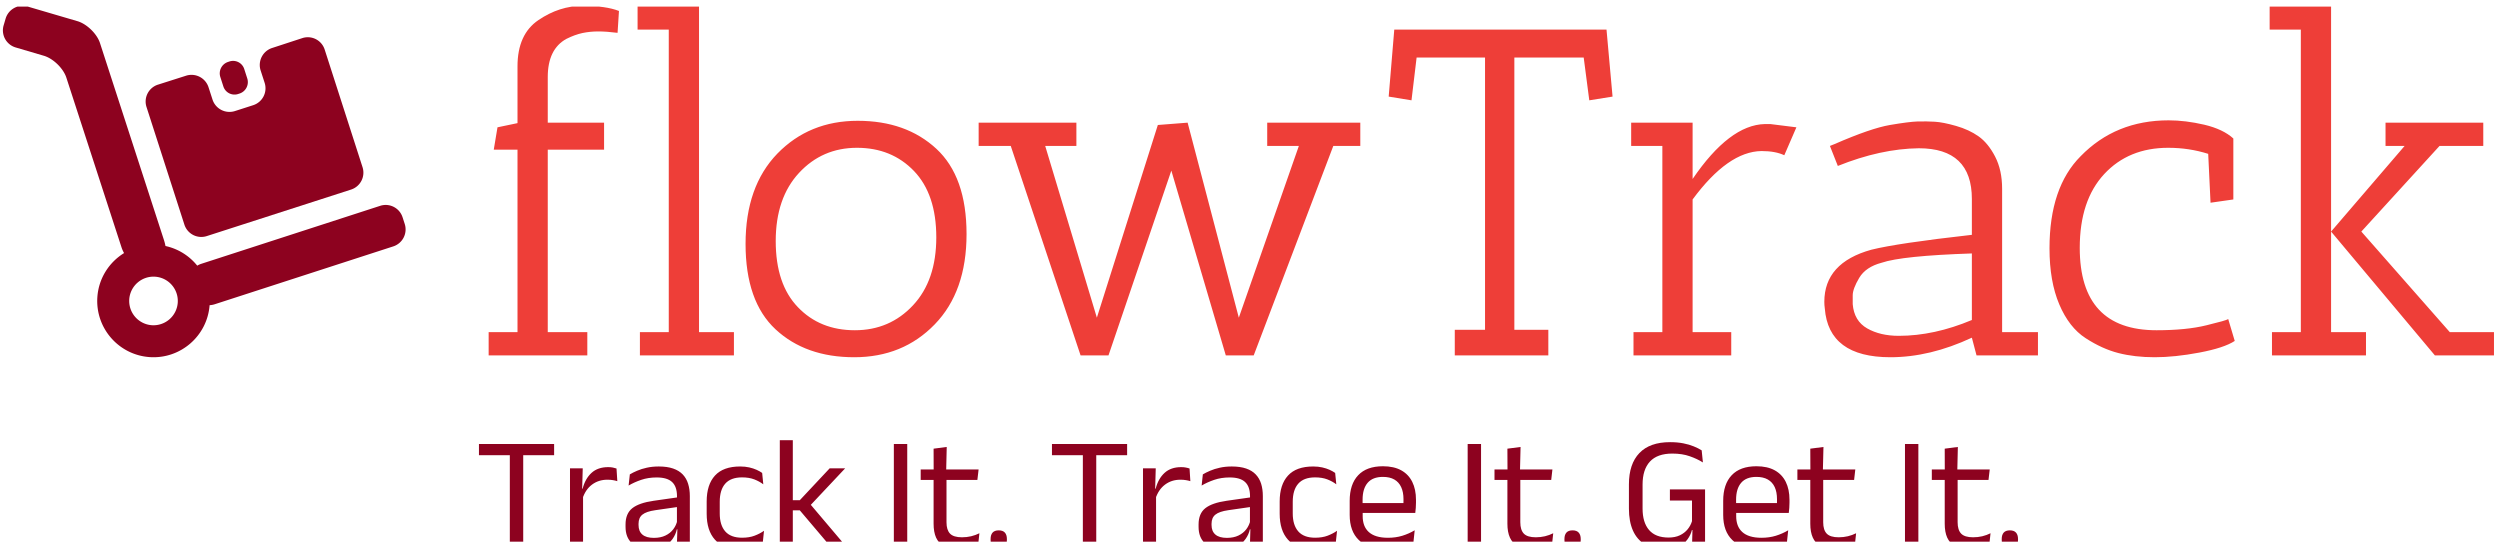 <svg xmlns="http://www.w3.org/2000/svg" version="1.1" xmlns:xlink="http://www.w3.org/1999/xlink" xmlns:svgjs="http://svgjs.dev/svgjs" width="1500" height="325" viewBox="0 0 1500 325"><g transform="matrix(1,0,0,1,-0.909,3.955)"><svg viewBox="0 0 396 86" data-background-color="#ffffff" preserveAspectRatio="xMidYMid meet" height="325" width="1500" xmlns="http://www.w3.org/2000/svg" xmlns:xlink="http://www.w3.org/1999/xlink"><g id="tight-bounds" transform="matrix(1,0,0,1,0.24,-0.119)"><svg viewBox="0 0 395.52 86.238" height="86.238" width="395.52"><g><svg viewBox="0 0 433.016 94.413" height="86.238" width="395.52"><g><svg viewBox="0 0 433.016 94.413" height="94.413" width="433.016"><g id="textblocktransform"><svg viewBox="0 0 433.016 94.413" height="94.413" width="433.016" id="textblock"><g><svg viewBox="0 0 433.016 61.08" height="61.08" width="433.016"><g><svg><g></g><g></g></svg></g><g><svg><g></g><g><svg></svg></g></svg></g><g id="text-0"><svg viewBox="0 0 433.016 61.08" height="61.08" width="433.016"><g><svg xmlns="http://www.w3.org/2000/svg" xml:space="preserve" viewBox="3.15 9.248 89.104 77.753" x="0" y="0" height="61.08" width="69.997" class="icon-dxe-0" data-fill-palette-color="accent" id="dxe-0"><path d="M92.067 57.525l-0.487-1.504a3.925 3.925 0 0 0-4.935-2.528L47.026 66.335a4.2 4.2 0 0 0-0.876 0.404 12.4 12.4 0 0 0-7.027-4.349c-0.08-0.425-0.198-0.894-0.36-1.391L24.631 17.484c-0.667-2.052-2.907-4.229-4.978-4.841L8.625 9.405a3.937 3.937 0 0 0-4.872 2.662l-0.445 1.514a3.934 3.934 0 0 0 2.658 4.872l6.241 1.838c2.071 0.606 4.31 2.784 4.979 4.836L29.374 62.62c0.162 0.495 0.362 0.941 0.585 1.333-3.303 2.037-5.619 5.575-5.908 9.735-0.475 6.848 4.709 12.808 11.56 13.282 6.826 0.476 12.761-4.675 13.275-11.486 0.36-0.021 0.733-0.077 1.124-0.204l39.526-12.809a3.944 3.944 0 0 0 2.531-4.946m-55.965 22.39a5.384 5.384 0 0 1-4.994-5.739 5.384 5.384 0 0 1 5.738-4.994 5.383 5.383 0 0 1 4.992 5.739 5.384 5.384 0 0 1-5.736 4.994" fill="#8d021f" data-fill-palette-color="accent"></path><path d="M43.312 57.67a3.933 3.933 0 0 0 4.938 2.527l31.949-10.299a3.934 3.934 0 0 0 2.53-4.939l-8.387-26.055a3.917 3.917 0 0 0-4.937-2.517l-6.71 2.194a3.954 3.954 0 0 0-2.521 4.954l0.893 2.756a3.927 3.927 0 0 1-2.525 4.936l-4.064 1.307a3.95 3.95 0 0 1-4.944-2.533l-0.893-2.758a3.957 3.957 0 0 0-4.947-2.542l-6.237 1.986a3.92 3.92 0 0 0-2.537 4.926z" fill="#8d021f" data-fill-palette-color="accent"></path><path d="M51.932 27.086a2.59 2.59 0 0 0 3.284 1.664l0.328-0.107a2.656 2.656 0 0 0 1.68-3.317l-0.674-2.099a2.59 2.59 0 0 0-3.284-1.666l-0.327 0.109a2.66 2.66 0 0 0-1.683 3.316z" fill="#8d021f" data-fill-palette-color="accent"></path></svg></g><g transform="matrix(1,0,0,1,84.418,3.552713678800501e-15)"><svg width="348.598" viewBox="2 -37.55 215.43 37.75" height="61.08" data-palette-color="#ee3e38"><path d="M5.1-31.05Q5.1-34.5 7.35-36.02 9.6-37.55 12.1-37.55 14.6-37.55 16-37L16-37 15.85-34.65Q14.65-34.8 13.78-34.8 12.9-34.8 12.08-34.63 11.25-34.45 10.35-34L10.35-34Q8.35-32.9 8.35-29.9L8.35-29.9 8.35-25 14.4-25 14.4-22.1 8.35-22.1 8.35-2.5 12.6-2.5 12.6 0 2 0 2-2.5 5.1-2.5 5.1-22.1 2.55-22.1 2.95-24.5 5.1-24.95 5.1-31.05ZM21.35-35L18-35 18-37.5 24.6-37.5 24.6-2.5 28.35-2.5 28.35 0 18.25 0 18.25-2.5 21.35-2.5 21.35-35ZM41.27 0.2Q36.05 0.2 32.82-2.8 29.6-5.8 29.6-11.98 29.6-18.15 33.02-21.68 36.45-25.2 41.65-25.2 46.84-25.2 50.09-22.2 53.34-19.2 53.34-13.03 53.34-6.85 49.92-3.33 46.5 0.2 41.27 0.2ZM41.57-22.3Q37.84-22.3 35.34-19.6 32.84-16.9 32.84-12.28 32.84-7.65 35.22-5.18 37.59-2.7 41.34-2.7 45.09-2.7 47.59-5.38 50.09-8.05 50.09-12.68 50.09-17.3 47.7-19.8 45.3-22.3 41.57-22.3ZM58.09-22.5L54.64-22.5 54.64-25 65.14-25 65.14-22.5 61.79-22.5 67.34-4.05 73.89-24.75 77.09-25 82.59-4.05 89.04-22.5 85.64-22.5 85.64-25 95.64-25 95.64-22.5 92.74-22.5 84.19 0 81.19 0 75.34-19.85 68.59 0 65.59 0 58.09-22.5ZM115.84 0L105.79 0 105.79-2.75 109.04-2.75 109.04-32 101.69-32 101.14-27.4 98.69-27.8 99.29-35 122.09-35 122.74-27.8 120.24-27.4 119.64-32 112.19-32 112.19-2.75 115.84-2.75 115.84 0ZM131.34-16.75L131.34-2.5 135.49-2.5 135.49 0 124.99 0 124.99-2.5 128.09-2.5 128.09-22.5 124.74-22.5 124.74-25 131.34-25 131.34-18.95Q135.29-24.75 139.09-24.85L139.09-24.85Q139.39-24.85 139.69-24.85L139.69-24.85 142.49-24.5 141.19-21.5Q140.24-21.95 138.74-21.95L138.74-21.95Q135.14-21.9 131.34-16.75L131.34-16.75ZM152.59 0.2L152.59 0.2Q145.94 0.2 145.54-5.05L145.54-5.05Q145.49-5.4 145.49-5.75L145.49-5.75Q145.49-9.95 150.54-11.35L150.54-11.35Q153.34-12.05 161.34-12.95L161.34-12.95 161.34-16.8Q161.34-22.25 155.64-22.25L155.64-22.25Q151.54-22.2 146.94-20.35L146.94-20.35 146.09-22.5 146.59-22.7Q150.49-24.4 152.54-24.75 154.59-25.1 155.54-25.13 156.49-25.15 157.36-25.1 158.24-25.05 159.64-24.65 161.04-24.25 162.06-23.53 163.09-22.8 163.84-21.35 164.59-19.9 164.59-17.9L164.59-17.9 164.59-2.5 168.44-2.5 168.44 0 161.84 0 161.34-1.9Q156.84 0.2 152.59 0.2ZM153.49-2.1L153.49-2.1Q157.29-2.1 161.34-3.8L161.34-3.8 161.34-10.95Q153.84-10.7 151.64-9.95L151.64-9.95Q149.94-9.5 149.24-8.33 148.54-7.15 148.54-6.45 148.54-5.75 148.54-5.5L148.54-5.5Q148.69-3.7 150.09-2.9 151.49-2.1 153.49-2.1ZM182.43-22.3L182.43-22.3Q178.18-22.3 175.56-19.48 172.93-16.65 172.93-11.55L172.93-11.55Q172.93-2.7 181.18-2.7L181.18-2.7Q184.38-2.7 186.53-3.23 188.68-3.75 188.88-3.9L188.88-3.9 189.58-1.55Q188.43-0.8 185.78-0.3 183.13 0.2 180.98 0.2 178.83 0.2 177.08-0.25 175.33-0.7 173.56-1.85 171.78-3 170.73-5.48 169.68-7.95 169.68-11.5L169.68-11.5Q169.68-18.05 173.03-21.4L173.03-21.4Q176.78-25.25 182.48-25.25L182.48-25.25Q184.28-25.25 186.31-24.78 188.33-24.3 189.43-23.3L189.43-23.3 189.43-16.75 186.98-16.4 186.73-21.65Q184.68-22.3 182.43-22.3ZM207.83-22.5L205.78-22.5 205.78-25 216.28-25 216.28-22.5 211.58-22.5 203.18-13.3 212.68-2.5 217.43-2.5 217.43 0 211.08 0 199.93-13.3 199.93-2.5 203.68-2.5 203.68 0 193.58 0 193.58-2.5 196.68-2.5 196.68-35 193.33-35 193.33-37.5 199.93-37.5 199.93-13.3 207.83-22.5Z" opacity="1" transform="matrix(1,0,0,1,0,0)" fill="#ee3e38" class="wordmark-text-0" data-fill-palette-color="primary"></path></svg></g></svg></g></svg></g><g transform="matrix(1,0,0,1,82.706,75.499)"><svg viewBox="0 0 267.604 18.914" height="18.914" width="267.604"><g transform="matrix(1,0,0,1,0,0)"><svg width="267.604" viewBox="1.63 -33.13 477.08 33.73" height="18.914" data-palette-color="#8d021f"><path d="M15.35 0L11.2 0 11.2-31.28 15.35-31.28 15.35 0ZM24.93-28.48L1.63-28.48 1.63-31.95 24.93-31.95 24.93-28.48ZM33.7-14.93L33.7-14.93 32.77-18.05 33.77-18.1Q34.57-21.2 36.52-22.99 38.47-24.78 41.7-24.78L41.7-24.78Q42.5-24.78 43.14-24.65 43.77-24.53 44.27-24.35L44.27-24.35 44.52-20.43Q43.9-20.63 43.14-20.75 42.37-20.88 41.45-20.88L41.45-20.88Q38.7-20.88 36.66-19.35 34.62-17.82 33.7-14.93ZM33.9 0L29.85 0 29.85-24.4 33.8-24.4 33.6-17.2 33.9-16.9 33.9 0ZM67 0L62.97 0 63.15-5.93 63-6.55 63-14.33 63.02-15.75Q63.02-18.73 61.51-20.15 60-21.58 56.72-21.58L56.72-21.58Q54.1-21.58 51.91-20.83 49.72-20.08 48.02-19.07L48.02-19.07 48.4-22.53Q49.35-23.1 50.66-23.66 51.97-24.23 53.66-24.6 55.35-24.98 57.37-24.98L57.37-24.98Q60-24.98 61.83-24.34 63.67-23.7 64.81-22.5 65.95-21.3 66.47-19.6 67-17.9 67-15.8L67-15.8 67 0ZM54.57 0.53L54.57 0.53Q50.95 0.53 49.01-1.24 47.07-3 47.07-6.28L47.07-6.28 47.07-7Q47.07-10.38 49.16-12.04 51.25-13.7 55.8-14.35L55.8-14.35 63.52-15.45 63.75-12.5 56.3-11.43Q53.5-11.03 52.3-10.06 51.1-9.1 51.1-7.23L51.1-7.23 51.1-6.83Q51.1-4.9 52.28-3.88 53.47-2.85 55.85-2.85L55.85-2.85Q57.95-2.85 59.45-3.58 60.95-4.3 61.87-5.53 62.8-6.75 63.12-8.25L63.12-8.25 63.75-5.5 62.97-5.5Q62.62-3.9 61.66-2.53 60.7-1.15 58.97-0.31 57.25 0.53 54.57 0.53ZM82.59 0.55L82.59 0.55Q77.34 0.55 74.78-2.29 72.22-5.13 72.22-10.33L72.22-10.33 72.22-14.13Q72.22-19.35 74.79-22.16 77.37-24.98 82.59-24.98L82.59-24.98Q84.14-24.98 85.42-24.69 86.69-24.4 87.71-23.94 88.72-23.48 89.42-22.98L89.42-22.98 89.77-19.45Q88.59-20.35 86.98-20.98 85.37-21.6 83.19-21.6L83.19-21.6Q79.69-21.6 77.98-19.66 76.27-17.73 76.27-14.03L76.27-14.03 76.27-10.43Q76.27-6.8 77.98-4.85 79.69-2.9 83.19-2.9L83.19-2.9Q85.44-2.9 87.08-3.53 88.72-4.15 89.99-5.05L89.99-5.05 89.62-1.48Q88.52-0.73 86.74-0.09 84.97 0.55 82.59 0.55ZM115.59 0L110.74 0 101.09-11.38 98.52-11.38 98.52-14.53 101.09-14.53 110.34-24.4 115.14-24.4 104.07-12.63 104.07-13.6 115.59 0ZM98.92 0L94.89 0 94.89-33.13 98.92-33.13 98.92 0ZM134.39-31.95L134.39 0 130.24 0 130.24-31.95 134.39-31.95ZM150.38 0.5L150.38 0.5Q147.56 0.5 145.83-0.35 144.11-1.2 143.33-2.93 142.56-4.65 142.56-7.23L142.56-7.23 142.56-22.63 146.56-22.63 146.56-7.7Q146.56-5.3 147.66-4.16 148.76-3.03 151.36-3.03L151.36-3.03Q152.83-3.03 154.2-3.35 155.56-3.68 156.76-4.28L156.76-4.28 156.38-0.8Q155.21-0.2 153.63 0.15 152.06 0.5 150.38 0.5ZM156.13-20.8L138.56-20.8 138.56-24.05 156.51-24.05 156.13-20.8ZM146.46-23.65L142.58-23.65 142.56-30.5 146.63-31.03 146.46-23.65ZM162.76 0.48L162.76 0.48Q161.46 0.48 160.84-0.24 160.23-0.95 160.23-2.25L160.23-2.25 160.23-2.5Q160.23-3.78 160.84-4.48 161.46-5.18 162.76-5.18L162.76-5.18Q164.03-5.18 164.66-4.48 165.28-3.78 165.28-2.5L165.28-2.5 165.28-2.25Q165.28-0.95 164.66-0.24 164.03 0.48 162.76 0.48ZM192.98 0L188.83 0 188.83-31.28 192.98-31.28 192.98 0ZM202.55-28.48L179.25-28.48 179.25-31.95 202.55-31.95 202.55-28.48ZM211.32-14.93L211.32-14.93 210.4-18.05 211.4-18.1Q212.2-21.2 214.15-22.99 216.1-24.78 219.32-24.78L219.32-24.78Q220.12-24.78 220.76-24.65 221.4-24.53 221.9-24.35L221.9-24.35 222.15-20.43Q221.52-20.63 220.76-20.75 220-20.88 219.07-20.88L219.07-20.88Q216.32-20.88 214.29-19.35 212.25-17.82 211.32-14.93ZM211.52 0L207.47 0 207.47-24.4 211.42-24.4 211.22-17.2 211.52-16.9 211.52 0ZM244.62 0L240.6 0 240.77-5.93 240.62-6.55 240.62-14.33 240.65-15.75Q240.65-18.73 239.13-20.15 237.62-21.58 234.35-21.58L234.35-21.58Q231.72-21.58 229.53-20.83 227.35-20.08 225.65-19.07L225.65-19.07 226.02-22.53Q226.97-23.1 228.28-23.66 229.6-24.23 231.28-24.6 232.97-24.98 235-24.98L235-24.98Q237.62-24.98 239.46-24.34 241.3-23.7 242.43-22.5 243.57-21.3 244.1-19.6 244.62-17.9 244.62-15.8L244.62-15.8 244.62 0ZM232.2 0.53L232.2 0.53Q228.57 0.53 226.63-1.24 224.7-3 224.7-6.28L224.7-6.28 224.7-7Q224.7-10.38 226.78-12.04 228.87-13.7 233.42-14.35L233.42-14.35 241.15-15.45 241.37-12.5 233.92-11.43Q231.12-11.03 229.92-10.06 228.72-9.1 228.72-7.23L228.72-7.23 228.72-6.83Q228.72-4.9 229.91-3.88 231.1-2.85 233.47-2.85L233.47-2.85Q235.57-2.85 237.07-3.58 238.57-4.3 239.5-5.53 240.42-6.75 240.75-8.25L240.75-8.25 241.37-5.5 240.6-5.5Q240.25-3.9 239.28-2.53 238.32-1.15 236.6-0.31 234.87 0.53 232.2 0.53ZM260.22 0.55L260.22 0.55Q254.97 0.55 252.41-2.29 249.84-5.13 249.84-10.33L249.84-10.33 249.84-14.13Q249.84-19.35 252.42-22.16 254.99-24.98 260.22-24.98L260.22-24.98Q261.77-24.98 263.04-24.69 264.32-24.4 265.33-23.94 266.34-23.48 267.04-22.98L267.04-22.98 267.39-19.45Q266.22-20.35 264.61-20.98 262.99-21.6 260.82-21.6L260.82-21.6Q257.32-21.6 255.61-19.66 253.89-17.73 253.89-14.03L253.89-14.03 253.89-10.43Q253.89-6.8 255.61-4.85 257.32-2.9 260.82-2.9L260.82-2.9Q263.07-2.9 264.71-3.53 266.34-4.15 267.62-5.05L267.62-5.05 267.24-1.48Q266.14-0.73 264.37-0.09 262.59 0.55 260.22 0.55ZM282.77 0.55L282.77 0.55Q277.19 0.55 274.37-2.18 271.54-4.9 271.54-9.98L271.54-9.98 271.54-14.33Q271.54-19.48 274.17-22.26 276.79-25.05 281.84-25.05L281.84-25.05Q285.24-25.05 287.52-23.79 289.79-22.53 290.94-20.2 292.09-17.88 292.09-14.65L292.09-14.65 292.09-13.75Q292.09-12.95 292.03-12.15 291.97-11.35 291.87-10.58L291.87-10.58 288.14-10.58Q288.19-11.78 288.2-12.85 288.22-13.93 288.22-14.83L288.22-14.83Q288.22-17.05 287.5-18.59 286.79-20.13 285.38-20.94 283.97-21.75 281.84-21.75L281.84-21.75Q278.69-21.75 277.12-19.93 275.54-18.1 275.54-14.7L275.54-14.7 275.54-12.38 275.57-11.88 275.57-9.55Q275.57-8.03 276.02-6.8 276.47-5.58 277.43-4.69 278.39-3.8 279.88-3.34 281.37-2.88 283.42-2.88L283.42-2.88Q285.79-2.88 287.84-3.5 289.89-4.13 291.69-5.2L291.69-5.2 291.32-1.7Q289.69-0.68 287.54-0.06 285.39 0.55 282.77 0.55ZM291.02-10.58L273.67-10.58 273.67-13.63 291.02-13.63 291.02-10.58ZM312.26-31.95L312.26 0 308.11 0 308.11-31.95 312.26-31.95ZM328.26 0.5L328.26 0.5Q325.43 0.5 323.71-0.35 321.98-1.2 321.21-2.93 320.43-4.65 320.43-7.23L320.43-7.23 320.43-22.63 324.43-22.63 324.43-7.7Q324.43-5.3 325.53-4.16 326.63-3.03 329.23-3.03L329.23-3.03Q330.71-3.03 332.07-3.35 333.43-3.68 334.63-4.28L334.63-4.28 334.26-0.8Q333.08-0.2 331.51 0.15 329.93 0.5 328.26 0.5ZM334.01-20.8L316.43-20.8 316.43-24.05 334.38-24.05 334.01-20.8ZM324.33-23.65L320.46-23.65 320.43-30.5 324.51-31.03 324.33-23.65ZM340.63 0.48L340.63 0.48Q339.33 0.48 338.72-0.24 338.11-0.95 338.11-2.25L338.11-2.25 338.11-2.5Q338.11-3.78 338.72-4.48 339.33-5.18 340.63-5.18L340.63-5.18Q341.91-5.18 342.53-4.48 343.16-3.78 343.16-2.5L343.16-2.5 343.16-2.25Q343.16-0.95 342.53-0.24 341.91 0.48 340.63 0.48ZM369.1 0.6L369.1 0.6Q365.48 0.6 363.03-0.86 360.58-2.33 359.34-5.13 358.1-7.93 358.1-11.9L358.1-11.9 358.1-19.45Q358.1-25.75 361.34-29.14 364.58-32.52 370.85-32.52L370.85-32.52Q373.1-32.52 374.94-32.16 376.78-31.8 378.2-31.21 379.63-30.63 380.65-29.98L380.65-29.98 381.03-26.23Q379.3-27.33 376.96-28.15 374.63-28.98 371.55-28.98L371.55-28.98Q366.9-28.98 364.61-26.5 362.33-24.03 362.33-19.38L362.33-19.38 362.33-11.93Q362.33-7.63 364.34-5.29 366.35-2.95 370.38-2.95L370.38-2.95Q372.43-2.95 373.89-3.65 375.35-4.35 376.29-5.5 377.23-6.65 377.65-8.03L377.65-8.03 377.65-15.9 378.33-14.43 370.8-14.43 370.8-17.88 381.7-17.88 381.7-5.25 377.63-5.28Q377.23-3.73 376.25-2.38 375.28-1.03 373.53-0.21 371.78 0.6 369.1 0.6ZM377.65 0L377.83-6.6 381.7-6.6 381.7 0 377.65 0ZM398.55 0.55L398.55 0.55Q392.97 0.55 390.15-2.18 387.32-4.9 387.32-9.98L387.32-9.98 387.32-14.33Q387.32-19.48 389.95-22.26 392.57-25.05 397.62-25.05L397.62-25.05Q401.02-25.05 403.3-23.79 405.57-22.53 406.72-20.2 407.87-17.88 407.87-14.65L407.87-14.65 407.87-13.75Q407.87-12.95 407.81-12.15 407.75-11.35 407.65-10.58L407.65-10.58 403.92-10.58Q403.97-11.78 403.99-12.85 404-13.93 404-14.83L404-14.83Q404-17.05 403.29-18.59 402.57-20.13 401.16-20.94 399.75-21.75 397.62-21.75L397.62-21.75Q394.47-21.75 392.9-19.93 391.32-18.1 391.32-14.7L391.32-14.7 391.32-12.38 391.35-11.88 391.35-9.55Q391.35-8.03 391.8-6.8 392.25-5.58 393.21-4.69 394.17-3.8 395.66-3.34 397.15-2.88 399.2-2.88L399.2-2.88Q401.57-2.88 403.62-3.5 405.67-4.13 407.47-5.2L407.47-5.2 407.1-1.7Q405.47-0.68 403.32-0.06 401.17 0.55 398.55 0.55ZM406.8-10.58L389.45-10.58 389.45-13.63 406.8-13.63 406.8-10.58ZM422.15 0.5L422.15 0.5Q419.32 0.5 417.6-0.35 415.87-1.2 415.1-2.93 414.32-4.65 414.32-7.23L414.32-7.23 414.32-22.63 418.32-22.63 418.32-7.7Q418.32-5.3 419.42-4.16 420.52-3.03 423.12-3.03L423.12-3.03Q424.6-3.03 425.96-3.35 427.32-3.68 428.52-4.28L428.52-4.28 428.15-0.8Q426.97-0.2 425.4 0.15 423.82 0.5 422.15 0.5ZM427.9-20.8L410.32-20.8 410.32-24.05 428.27-24.05 427.9-20.8ZM418.22-23.65L414.35-23.65 414.32-30.5 418.4-31.03 418.22-23.65ZM447.82-31.95L447.82 0 443.67 0 443.67-31.95 447.82-31.95ZM463.81 0.5L463.81 0.5Q460.99 0.5 459.26-0.35 457.54-1.2 456.76-2.93 455.99-4.65 455.99-7.23L455.99-7.23 455.99-22.63 459.99-22.63 459.99-7.7Q459.99-5.3 461.09-4.16 462.19-3.03 464.79-3.03L464.79-3.03Q466.26-3.03 467.63-3.35 468.99-3.68 470.19-4.28L470.19-4.28 469.81-0.8Q468.64-0.2 467.06 0.15 465.49 0.5 463.81 0.5ZM469.56-20.8L451.99-20.8 451.99-24.05 469.94-24.05 469.56-20.8ZM459.89-23.65L456.01-23.65 455.99-30.5 460.06-31.03 459.89-23.65ZM476.19 0.48L476.19 0.48Q474.89 0.48 474.27-0.24 473.66-0.95 473.66-2.25L473.66-2.25 473.66-2.5Q473.66-3.78 474.27-4.48 474.89-5.18 476.19-5.18L476.19-5.18Q477.46-5.18 478.09-4.48 478.71-3.78 478.71-2.5L478.71-2.5 478.71-2.25Q478.71-0.95 478.09-0.24 477.46 0.48 476.19 0.48Z" opacity="1" transform="matrix(1,0,0,1,0,0)" fill="#8d021f" class="slogan-text-1" data-fill-palette-color="secondary" id="text-1"></path></svg></g></svg></g></svg></g></svg></g></svg></g><defs></defs></svg><rect width="395.52" height="86.238" fill="none" stroke="none" visibility="hidden"></rect></g></svg></g></svg>